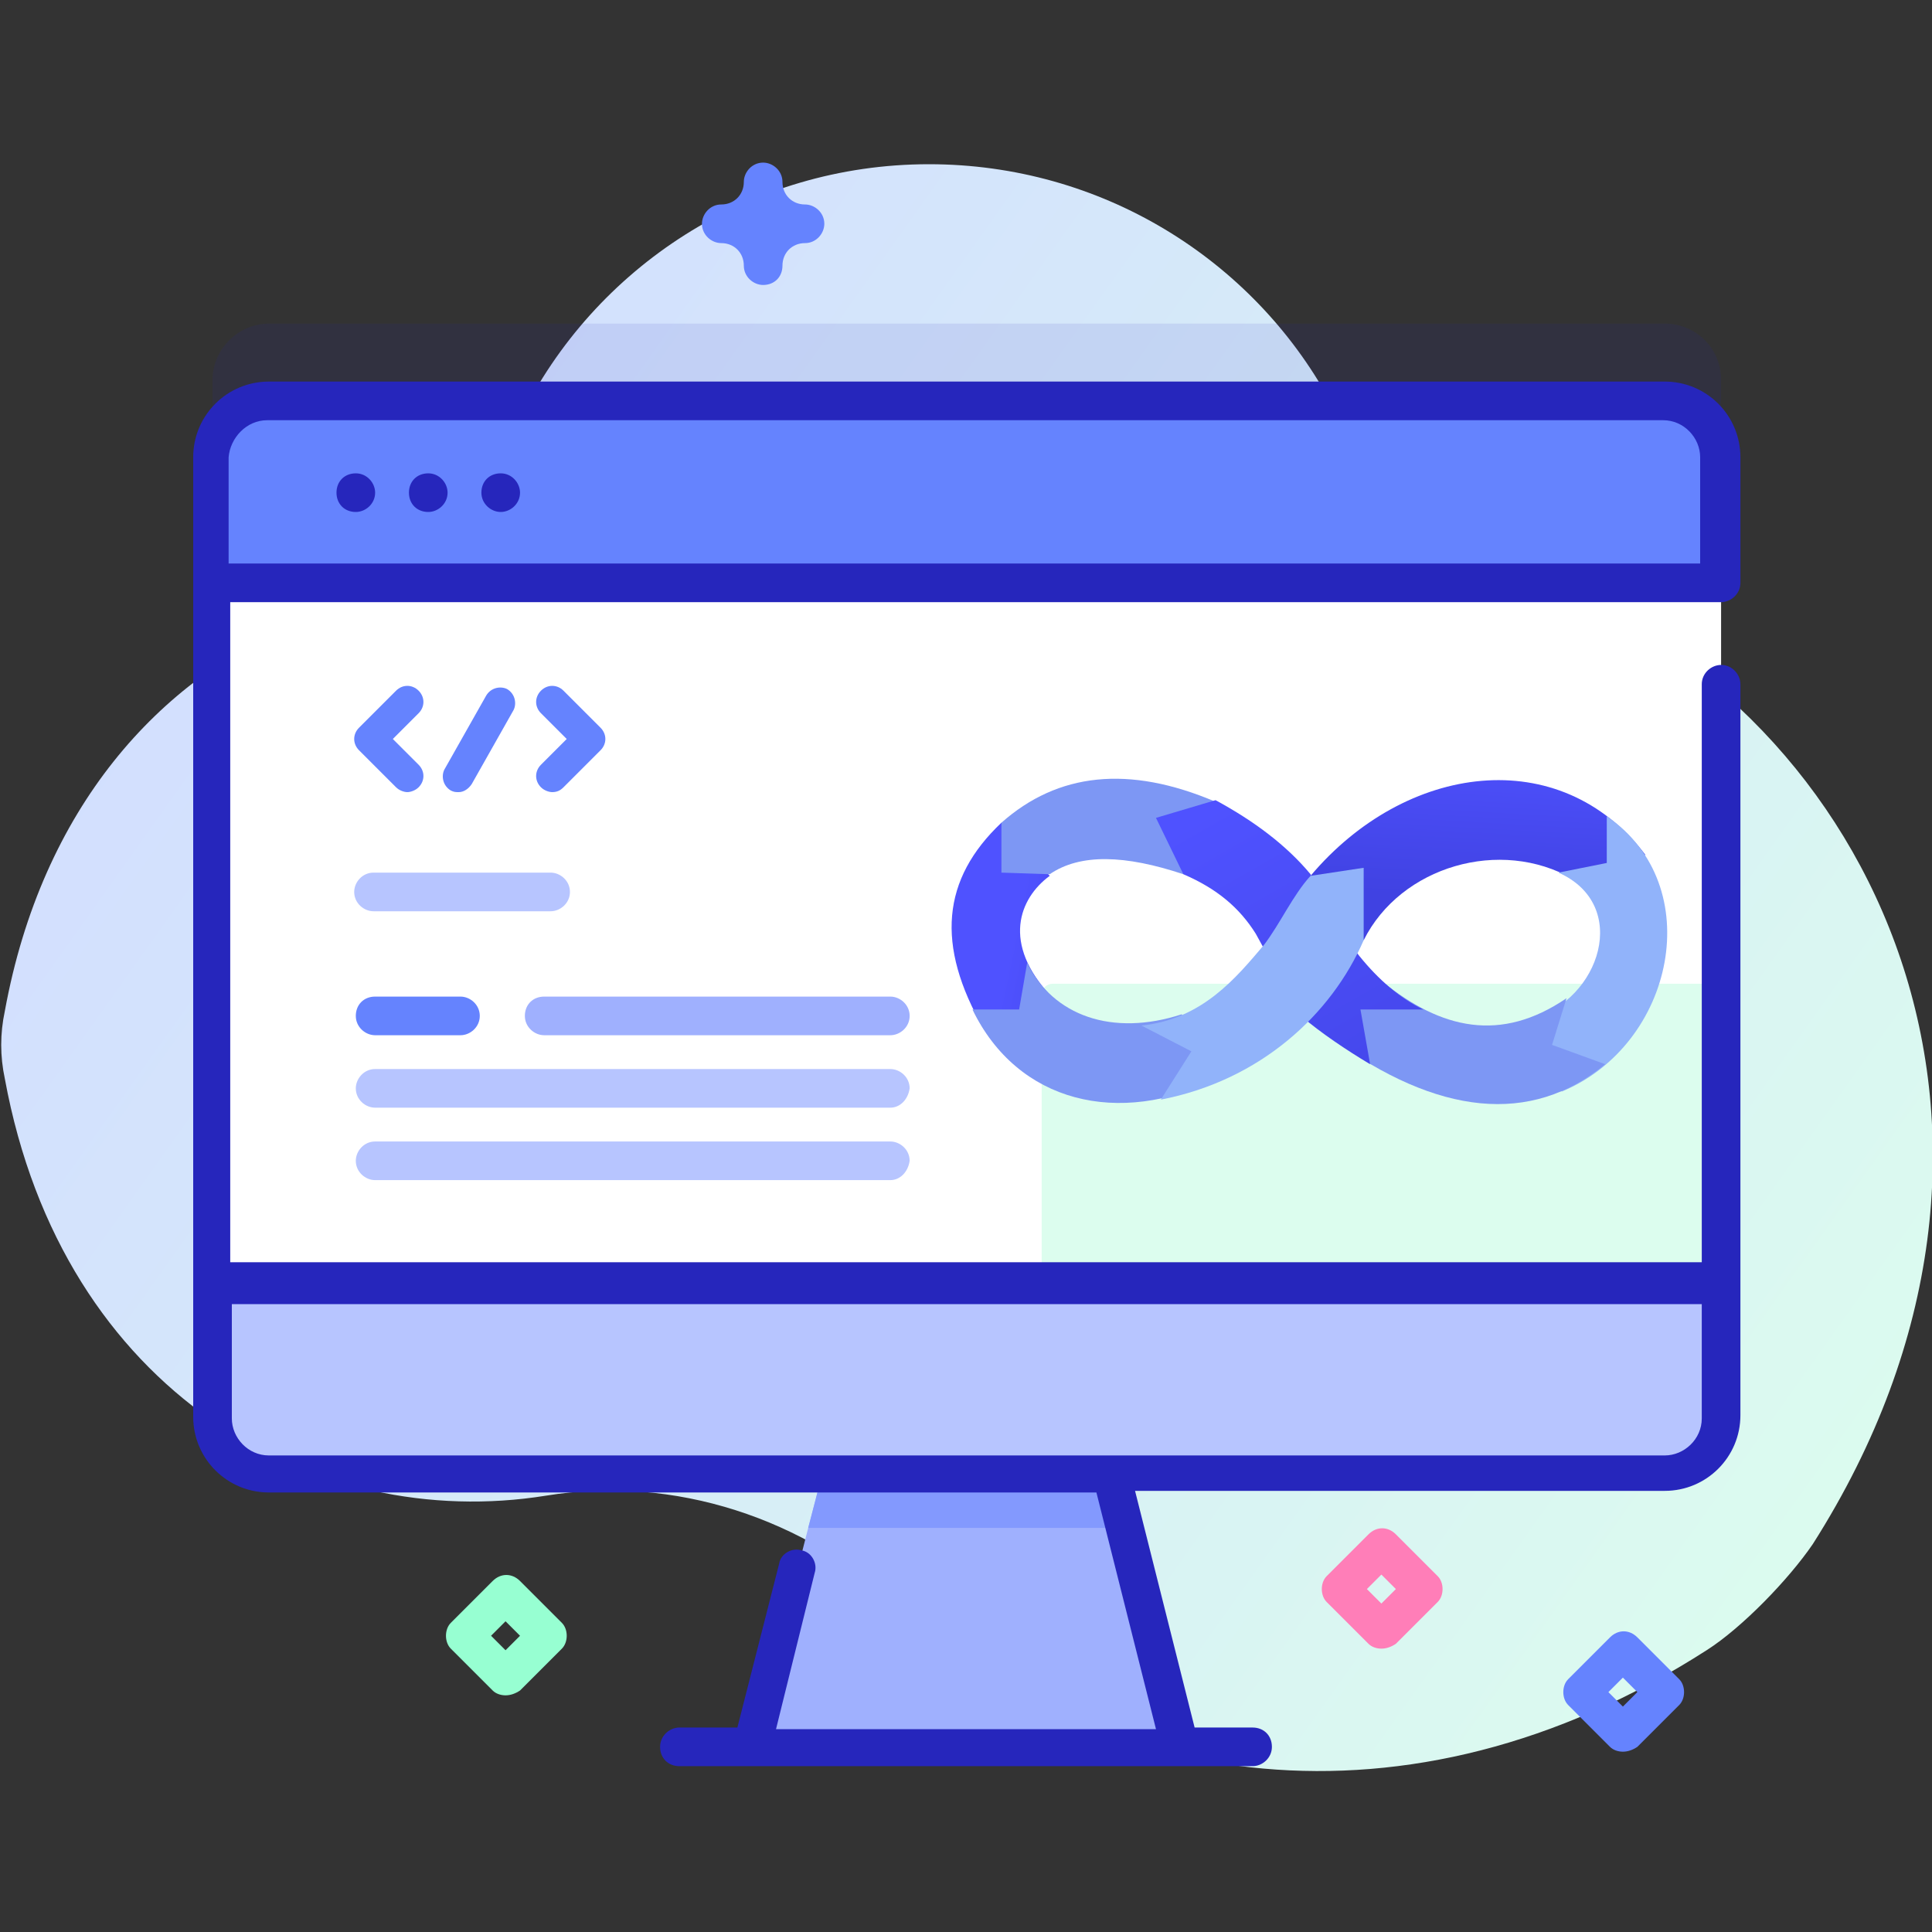 <?xml version="1.0" encoding="utf-8"?>
<!-- Generator: Adobe Illustrator 19.0.0, SVG Export Plug-In . SVG Version: 6.00 Build 0)  -->
<svg version="1.1" id="Capa_1" xmlns="http://www.w3.org/2000/svg" xmlns:xlink="http://www.w3.org/1999/xlink" x="0px" y="0px"
	 viewBox="-27 421 120 120" style="enable-background:new -27 421 120 120;" xml:space="preserve">
<rect x="-27" y="421" width="120" height="120" fill="#333333" stroke="none"/>
<style type="text/css">
	.st0{fill:url(#SVGID_1_);}
	.st1{opacity:0.1;fill:#2626BC;enable-background:new    ;}
	.st2{fill:#9FB0FE;}
	.st3{fill:#8399FE;}
	.st4{fill:#FFFFFF;}
	.st5{fill:#DCFDEE;}
	.st6{fill:#6583FE;}
	.st7{fill:#B7C5FF;}
	.st8{fill:#2626BC;}
	.st9{fill:#97FFD2;}
	.st10{fill:#FF7EB8;}
	.st11{fill:url(#SVGID_2_);}
	.st12{fill:#7D97F4;}
	.st13{fill:url(#SVGID_3_);}
	.st14{fill:#91B3FA;}
	.st15{fill:url(#SVGID_4_);}
</style>
<g>
	
		<linearGradient id="SVGID_1_" gradientUnits="userSpaceOnUse" x1="-19.999" y1="517.351" x2="89.836" y2="439.144" gradientTransform="matrix(1 0 0 -1 0 964)">
		<stop  offset="4.850001e-002" style="stop-color:#D2DEFF"/>
		<stop  offset="0.999" style="stop-color:#DCFDEE"/>
	</linearGradient>
	<path class="st0" d="M68.7,457.2c-5.6-2.2-10.2-6.1-13.1-11.3c-4.8-8.8-14.2-14.7-24.9-14.7c-11.1,0-20.8,6.4-25.4,15.8
		c-2.8,5.7-7.7,10.2-13.6,12.6c-8.8,3.5-16.1,11.6-18.4,24.2c-0.3,1.4-0.3,2.8,0,4.2c3.6,19.6,19.3,28.2,33.6,25.9
		c8-1.3,16.1,1.4,22,6.9c12.1,11.2,31.4,14.7,50.1,2.7c2.2-1.4,5.1-4.4,6.6-6.6C101.7,491.6,89.7,465.3,68.7,457.2L68.7,457.2z"/>
	<path class="st1" d="M79.9,444.6v59.6c0,1.9-1.6,3.5-3.5,3.5h-86.7c-1.9,0-3.5-1.6-3.5-3.5v-59.6c0-1.9,1.6-3.5,3.5-3.5h86.7
		C78.3,441.1,79.9,442.6,79.9,444.6z"/>
	<path class="st2" d="M46.3,529.6H19.7l3.5-13.7l1.9-7.3h16l1.9,7.3L46.3,529.6z"/>
	<path class="st3" d="M42.8,515.9H23.2l1.9-7.3h16L42.8,515.9z"/>
	<path class="st4" d="M79.9,449.5v59.6c0,1.9-1.6,3.5-3.5,3.5h-86.7c-1.9,0-3.5-1.6-3.5-3.5v-59.6c0-1.9,1.6-3.5,3.5-3.5h86.7
		C78.3,446,79.9,447.5,79.9,449.5z"/>
	<path class="st5" d="M79.9,482.1v27c0,1.9-1.6,3.5-3.5,3.5H37.7v-29.8c0-0.4,0.3-0.7,0.7-0.7H79.9z"/>
	<path class="st6" d="M79.9,457.3v-7.8c0-1.9-1.6-3.5-3.5-3.5h-86.7c-1.9,0-3.5,1.6-3.5,3.5v7.8H79.9z"/>
	<path class="st7" d="M-13.9,500.8v8.3c0,1.9,1.6,3.5,3.5,3.5h86.7c1.9,0,3.5-1.6,3.5-3.5v-8.3H-13.9z"/>
	<g>
		<path class="st8" d="M-4.9,452.8c0.6,0,1.2-0.5,1.2-1.2v0c0-0.6-0.5-1.2-1.2-1.2s-1.2,0.5-1.2,1.2v0
			C-6.1,452.3-5.6,452.8-4.9,452.8z"/>
		<path class="st8" d="M-0.4,452.8c0.6,0,1.2-0.5,1.2-1.2v0c0-0.6-0.5-1.2-1.2-1.2s-1.2,0.5-1.2,1.2v0
			C-1.6,452.3-1.1,452.8-0.4,452.8z"/>
		<path class="st8" d="M4.1,452.8c0.6,0,1.2-0.5,1.2-1.2v0c0-0.6-0.5-1.2-1.2-1.2s-1.2,0.5-1.2,1.2v0C2.9,452.3,3.5,452.8,4.1,452.8
			z"/>
		<path class="st8" d="M-12.7,458.4h92.6c0.6,0,1.2-0.5,1.2-1.2v-7.8c0-2.6-2.1-4.7-4.7-4.7h-86.7c-2.6,0-4.7,2.1-4.7,4.7v59.6
			c0,2.6,2.1,4.7,4.7,4.7h51.4l3.7,14.7H21.2l2.4-9.7c0.2-0.6-0.2-1.3-0.8-1.4c-0.6-0.2-1.3,0.2-1.4,0.8l-2.6,10.2h-3.6
			c-0.6,0-1.2,0.5-1.2,1.2s0.5,1.2,1.2,1.2h4.5h26.6h4.5c0.6,0,1.2-0.5,1.2-1.2s-0.5-1.2-1.2-1.2h-3.6l-3.7-14.7h32.9
			c2.6,0,4.7-2.1,4.7-4.7v-45.4c0-0.6-0.5-1.2-1.2-1.2c-0.6,0-1.2,0.5-1.2,1.2v35.9h-91.4L-12.7,458.4z M-10.4,447.1h86.7
			c1.3,0,2.3,1.1,2.3,2.3v6.6h-91.4v-6.6C-12.7,448.2-11.7,447.1-10.4,447.1z M78.7,502v7.1c0,1.3-1.1,2.3-2.3,2.3h-86.7
			c-1.3,0-2.3-1.1-2.3-2.3V502H78.7z"/>
	</g>
	<path class="st7" d="M28.3,494.3h-32c-0.6,0-1.2-0.5-1.2-1.2c0-0.6,0.5-1.2,1.2-1.2h32c0.6,0,1.2,0.5,1.2,1.2
		C29.4,493.8,28.9,494.3,28.3,494.3z"/>
	<path class="st7" d="M28.3,489.8h-32c-0.6,0-1.2-0.5-1.2-1.2c0-0.6,0.5-1.2,1.2-1.2h32c0.6,0,1.2,0.5,1.2,1.2
		C29.4,489.3,28.9,489.8,28.3,489.8z"/>
	<path class="st6" d="M1.6,485.3h-5.3c-0.6,0-1.2-0.5-1.2-1.2s0.5-1.2,1.2-1.2h5.3c0.6,0,1.2,0.5,1.2,1.2S2.2,485.3,1.6,485.3z"/>
	<path class="st2" d="M28.3,485.3H6.8c-0.6,0-1.2-0.5-1.2-1.2s0.5-1.2,1.2-1.2h21.5c0.6,0,1.2,0.5,1.2,1.2S28.9,485.3,28.3,485.3
		L28.3,485.3z"/>
	<path class="st7" d="M7.2,477.6h-11c-0.6,0-1.2-0.5-1.2-1.2c0-0.6,0.5-1.2,1.2-1.2h11c0.6,0,1.2,0.5,1.2,1.2
		C8.4,477.1,7.8,477.6,7.2,477.6z"/>
	<path class="st9" d="M4.4,526.3c-0.3,0-0.6-0.1-0.8-0.3L1,523.4c-0.2-0.2-0.3-0.5-0.3-0.8c0-0.3,0.1-0.6,0.3-0.8l2.6-2.6
		c0.5-0.5,1.2-0.5,1.7,0l2.6,2.6c0.2,0.2,0.3,0.5,0.3,0.8c0,0.3-0.1,0.6-0.3,0.8L5.3,526C5,526.2,4.7,526.3,4.4,526.3L4.4,526.3z
		 M3.5,522.6l0.9,0.9l0.9-0.9l-0.9-0.9L3.5,522.6z"/>
	<path class="st10" d="M58.8,523.4c-0.3,0-0.6-0.1-0.8-0.3l-2.6-2.6c-0.2-0.2-0.3-0.5-0.3-0.8s0.1-0.6,0.3-0.8l2.6-2.6
		c0.5-0.5,1.2-0.5,1.7,0l2.6,2.6c0.2,0.2,0.3,0.5,0.3,0.8s-0.1,0.6-0.3,0.8l-2.6,2.6C59.4,523.3,59.1,523.4,58.8,523.4z M57.9,519.7
		l0.9,0.9l0.9-0.9l-0.9-0.9L57.9,519.7z"/>
	<path class="st6" d="M73.8,529.8c-0.3,0-0.6-0.1-0.8-0.3l-2.6-2.6c-0.2-0.2-0.3-0.5-0.3-0.8c0-0.3,0.1-0.6,0.3-0.8l2.6-2.6
		c0.5-0.5,1.2-0.5,1.7,0l2.6,2.6c0.2,0.2,0.3,0.5,0.3,0.8c0,0.3-0.1,0.6-0.3,0.8l-2.6,2.6C74.4,529.7,74.1,529.8,73.8,529.8z
		 M72.9,526.1l0.9,0.9l0.9-0.9l-0.9-0.9L72.9,526.1z"/>
	<path class="st6" d="M20.4,438.7c-0.6,0-1.2-0.5-1.2-1.2c0-0.8-0.6-1.4-1.4-1.4c-0.6,0-1.2-0.5-1.2-1.2c0-0.6,0.5-1.2,1.2-1.2
		c0.8,0,1.4-0.6,1.4-1.4c0-0.6,0.5-1.2,1.2-1.2c0.6,0,1.2,0.5,1.2,1.2c0,0.8,0.6,1.4,1.4,1.4c0.6,0,1.2,0.5,1.2,1.2
		c0,0.6-0.5,1.2-1.2,1.2c-0.8,0-1.4,0.6-1.4,1.4C21.6,438.2,21.1,438.7,20.4,438.7z"/>
</g>
<g>
	<linearGradient id="SVGID_2_" gradientUnits="userSpaceOnUse" x1="35.992" y1="478.766" x2="44.183" y2="480.501">
		<stop  offset="0" style="stop-color:#4F52FF"/>
		<stop  offset="1" style="stop-color:#4042E2"/>
	</linearGradient>
	<path class="st11" d="M35.2,472.1l3,3.3c-1.9,1.4-3,4.2,0.1,7.5l-4.2,2C31.1,479.7,31.5,475.6,35.2,472.1z"/>
	<path class="st12" d="M33.4,483.7l2.9,0l0.5-2.9c1.6,3.3,5.3,4.6,9.6,3.2l2.2,4C42.5,491,36.2,489.5,33.4,483.7z"/>
	<linearGradient id="SVGID_3_" gradientUnits="userSpaceOnUse" x1="65.287" y1="466.648" x2="64.712" y2="476.864">
		<stop  offset="0" style="stop-color:#4F52FF"/>
		<stop  offset="1" style="stop-color:#4042E2"/>
	</linearGradient>
	<path class="st13" d="M57.7,479.4c2.3-4.6,8.5-6.4,13-3.8l4.5-1.5c-5.3-7-14.9-5.7-20.8,1.3L57.7,479.4z"/>
	<path class="st14" d="M68.1,484.3l1.9,4.5c7-2.9,9.1-12.8,2.8-17.1l0,2.9l-3,0.6C74.3,477.2,72.4,483.1,68.1,484.3z"/>
	<path class="st12" d="M55.7,485.5c6.6,4.8,12.4,5.4,17,1.6l-3.3-1.2l0.9-2.9c-4.1,2.8-7.8,1.9-11.4-1L55.7,485.5z"/>
	<path class="st12" d="M35.2,472.1v3.1l3,0.1c1.9-1.3,4.7-1.2,8.3,0l2-4.5C43.1,468.5,38.7,469,35.2,472.1z"/>
	<linearGradient id="SVGID_4_" gradientUnits="userSpaceOnUse" x1="48.953" y1="470.79" x2="63.504" y2="496.327">
		<stop  offset="0" style="stop-color:#4F52FF"/>
		<stop  offset="1" style="stop-color:#4042E2"/>
	</linearGradient>
	<path class="st15" d="M46.5,475.3l-1.7-3.5l3.7-1.1c2.4,1.3,4.4,2.8,5.9,4.6c1.7,3.8,4.1,7,7,8.4l-3.9,0l0.6,3.4
		c-1.5-0.9-3-1.9-4.3-3L51,479C50,477.4,48.6,476.2,46.5,475.3z"/>
	<path class="st14" d="M54.4,475.4c-1.1,1.2-1.9,3-2.9,4.3c-1.7,2-3.8,4.6-7.6,5l3.1,1.6l-1.9,3c6.2-1.2,10.6-5.3,12.6-9.9v-4.5
		L54.4,475.4z"/>
</g>
<g>
	<path class="st6" d="M-1.7,470.2c-0.2,0-0.5-0.1-0.7-0.3l-2.3-2.3c-0.4-0.4-0.4-1,0-1.4l2.3-2.3c0.4-0.4,1-0.4,1.4,0
		c0.4,0.4,0.4,1,0,1.4l-1.6,1.6l1.6,1.6c0.4,0.4,0.4,1,0,1.4C-1.2,470.1-1.5,470.2-1.7,470.2L-1.7,470.2z"/>
	<path class="st6" d="M7.3,470.2c-0.2,0-0.5-0.1-0.7-0.3c-0.4-0.4-0.4-1,0-1.4l1.6-1.6l-1.6-1.6c-0.4-0.4-0.4-1,0-1.4
		c0.4-0.4,1-0.4,1.4,0l2.3,2.3c0.4,0.4,0.4,1,0,1.4L8,469.9C7.8,470.1,7.6,470.2,7.3,470.2z"/>
	<path class="st6" d="M1.5,470.2c-0.2,0-0.3,0-0.5-0.1c-0.5-0.3-0.6-0.9-0.4-1.3l2.6-4.6c0.3-0.5,0.9-0.6,1.3-0.4
		c0.5,0.3,0.6,0.9,0.4,1.3l-2.6,4.6C2.1,470,1.8,470.2,1.5,470.2L1.5,470.2z"/>
</g>
</svg>

